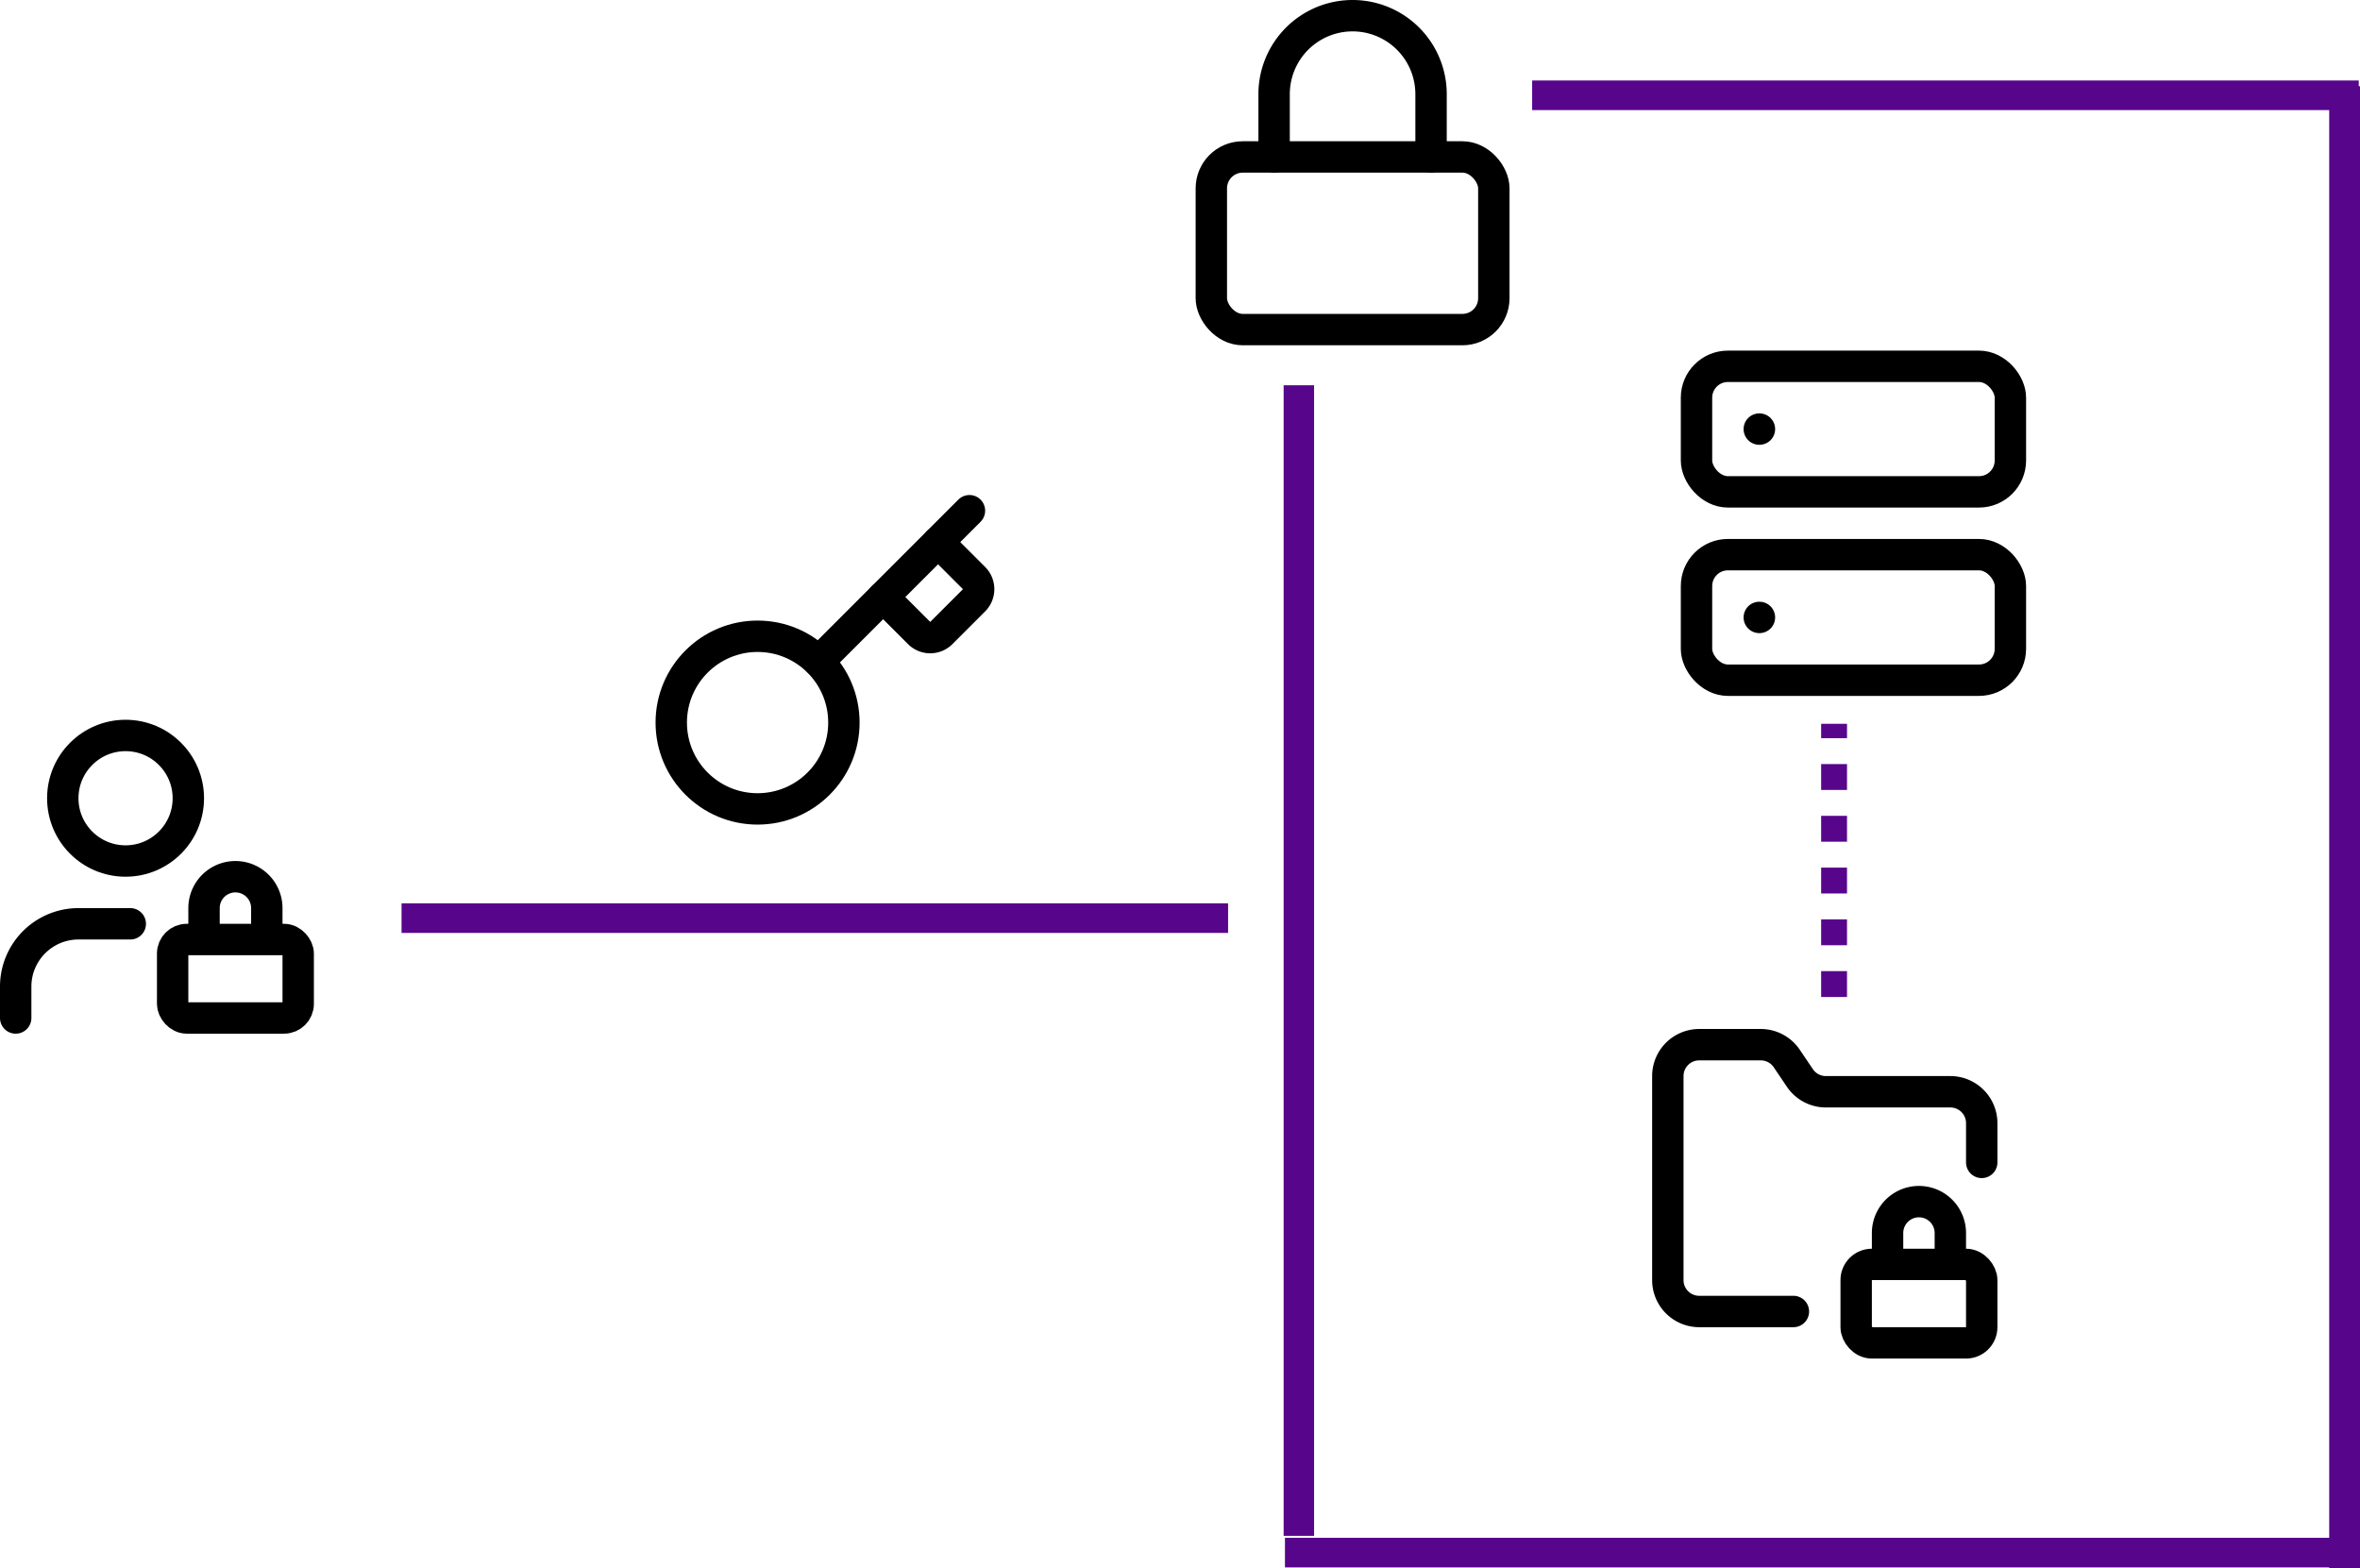 <?xml version="1.0" encoding="UTF-8" standalone="no"?>
<!-- Created with Inkscape (http://www.inkscape.org/) -->

<svg
   width="39.848mm"
   height="26.478mm"
   viewBox="0 0 39.848 26.478"
   version="1.1"
   id="svg1"
   xml:space="preserve"
   xmlns="http://www.w3.org/2000/svg"
   xmlns:svg="http://www.w3.org/2000/svg"><defs
     id="defs1" /><g
     id="layer1"
     transform="translate(-20.317,-65.136)"><path
       style="fill:none;fill-opacity:1;stroke:#57068c;stroke-width:0.437;stroke-dasharray:0.437, 0.437;stroke-dashoffset:0;stroke-opacity:1"
       d="M 51.285,81.97 V 77.357"
       id="path15-0-3-3" /><path
       style="fill:none;fill-opacity:1;stroke:#57068c;stroke-width:0.52;stroke-dasharray:none;stroke-dashoffset:0;stroke-opacity:1"
       d="M 59.905,91.613 V 66.592"
       id="path15-0-3-3-7" /><path
       style="fill:none;fill-opacity:1;stroke:#57068c;stroke-width:0.514;stroke-dasharray:none;stroke-dashoffset:0;stroke-opacity:1"
       d="M 42.248,91.068 V 71.641"
       id="path15-0-3-3-7-8" /><path
       style="fill:none;fill-opacity:1;stroke:#57068c;stroke-width:0.5;stroke-dasharray:none;stroke-dashoffset:0;stroke-opacity:1"
       d="M 46.187,66.745 H 60.144"
       id="path15-0-3-3-7-8-6" /><path
       style="fill:none;fill-opacity:1;stroke:#57068c;stroke-width:0.5;stroke-dasharray:none;stroke-dashoffset:0;stroke-opacity:1"
       d="M 27.097,80.638 H 41.053"
       id="path15-0-3-3-7-8-6-5" /><path
       style="fill:none;fill-opacity:1;stroke:#57068c;stroke-width:0.5;stroke-dasharray:none;stroke-dashoffset:0;stroke-opacity:1"
       d="m 42.013,91.351 h 18.137"
       id="path15-0-3-3-7-8-6-9" /><g
       style="fill:none;stroke:#000000;stroke-width:2;stroke-linecap:round;stroke-linejoin:round"
       id="g2"
       transform="matrix(0.265,0,0,0.265,39.975,64.871)"><rect
         width="18"
         height="11"
         x="3"
         y="11"
         rx="2"
         ry="2"
         id="rect1-5" /><path
         d="M 7,11 V 7 a 5,5 0 0 1 10,0 v 4"
         id="path1" /></g><g
       style="fill:none;stroke:#000000;stroke-width:2;stroke-linecap:round;stroke-linejoin:round"
       id="g3"
       transform="matrix(0.265,0,0,0.265,47.948,81.98)"><rect
         width="8"
         height="5"
         x="14"
         y="17"
         rx="1"
         id="rect1-6" /><path
         d="M 10,20 H 4 A 2,2 0 0 1 2,18 V 5 A 2,2 0 0 1 4,3 H 7.9 A 2,2 0 0 1 9.59,3.9 L 10.4,5.1 A 2,2 0 0 0 12.07,6 H 20 a 2,2 0 0 1 2,2 v 2.5"
         id="path1-5" /><path
         d="m 20,17 v -2 a 2,2 0 1 0 -4,0 v 2"
         id="path2-9" /></g><g
       style="fill:none;stroke:#000000;stroke-width:2;stroke-linecap:round;stroke-linejoin:round"
       id="g4"
       transform="matrix(0.265,0,0,0.265,19.787,76.759)"><circle
         cx="10"
         cy="7"
         r="4"
         id="circle1" /><path
         d="M 10.3,15 H 7 a 4,4 0 0 0 -4,4 v 2"
         id="path1-54" /><path
         d="M 15,15.5 V 14 a 2,2 0 0 1 4,0 v 1.5"
         id="path2-91" /><rect
         width="8"
         height="5"
         x="13"
         y="16"
         rx="0.899"
         id="rect2-7" /></g><g
       style="fill:none;stroke:#000000;stroke-width:2;stroke-linecap:round;stroke-linejoin:round"
       id="g5"
       transform="matrix(0.265,0,0,0.265,31.121,73.229)"><path
         d="m 15.5,7.5 2.3,2.3 a 1,1 0 0 0 1.4,0 l 2.1,-2.1 a 1,1 0 0 0 0,-1.4 L 19,4"
         id="path1-55" /><path
         d="m 21,2 -9.6,9.6"
         id="path2-4" /><circle
         cx="7.5"
         cy="15.5"
         r="5.5"
         id="circle2" /></g><g
       style="fill:none;stroke:currentColor;stroke-width:2;stroke-linecap:round;stroke-linejoin:round"
       id="g1"
       transform="matrix(0.265,0,0,0.265,48.432,70.791)"><rect
         width="20"
         height="8"
         x="2"
         y="2"
         rx="2"
         ry="2"
         id="rect1" /><rect
         width="20"
         height="8"
         x="2"
         y="14"
         rx="2"
         ry="2"
         id="rect2" /><line
         x1="6"
         x2="6.01"
         y1="6"
         y2="6"
         id="line2" /><line
         x1="6"
         x2="6.01"
         y1="18"
         y2="18"
         id="line3" /></g></g></svg>
